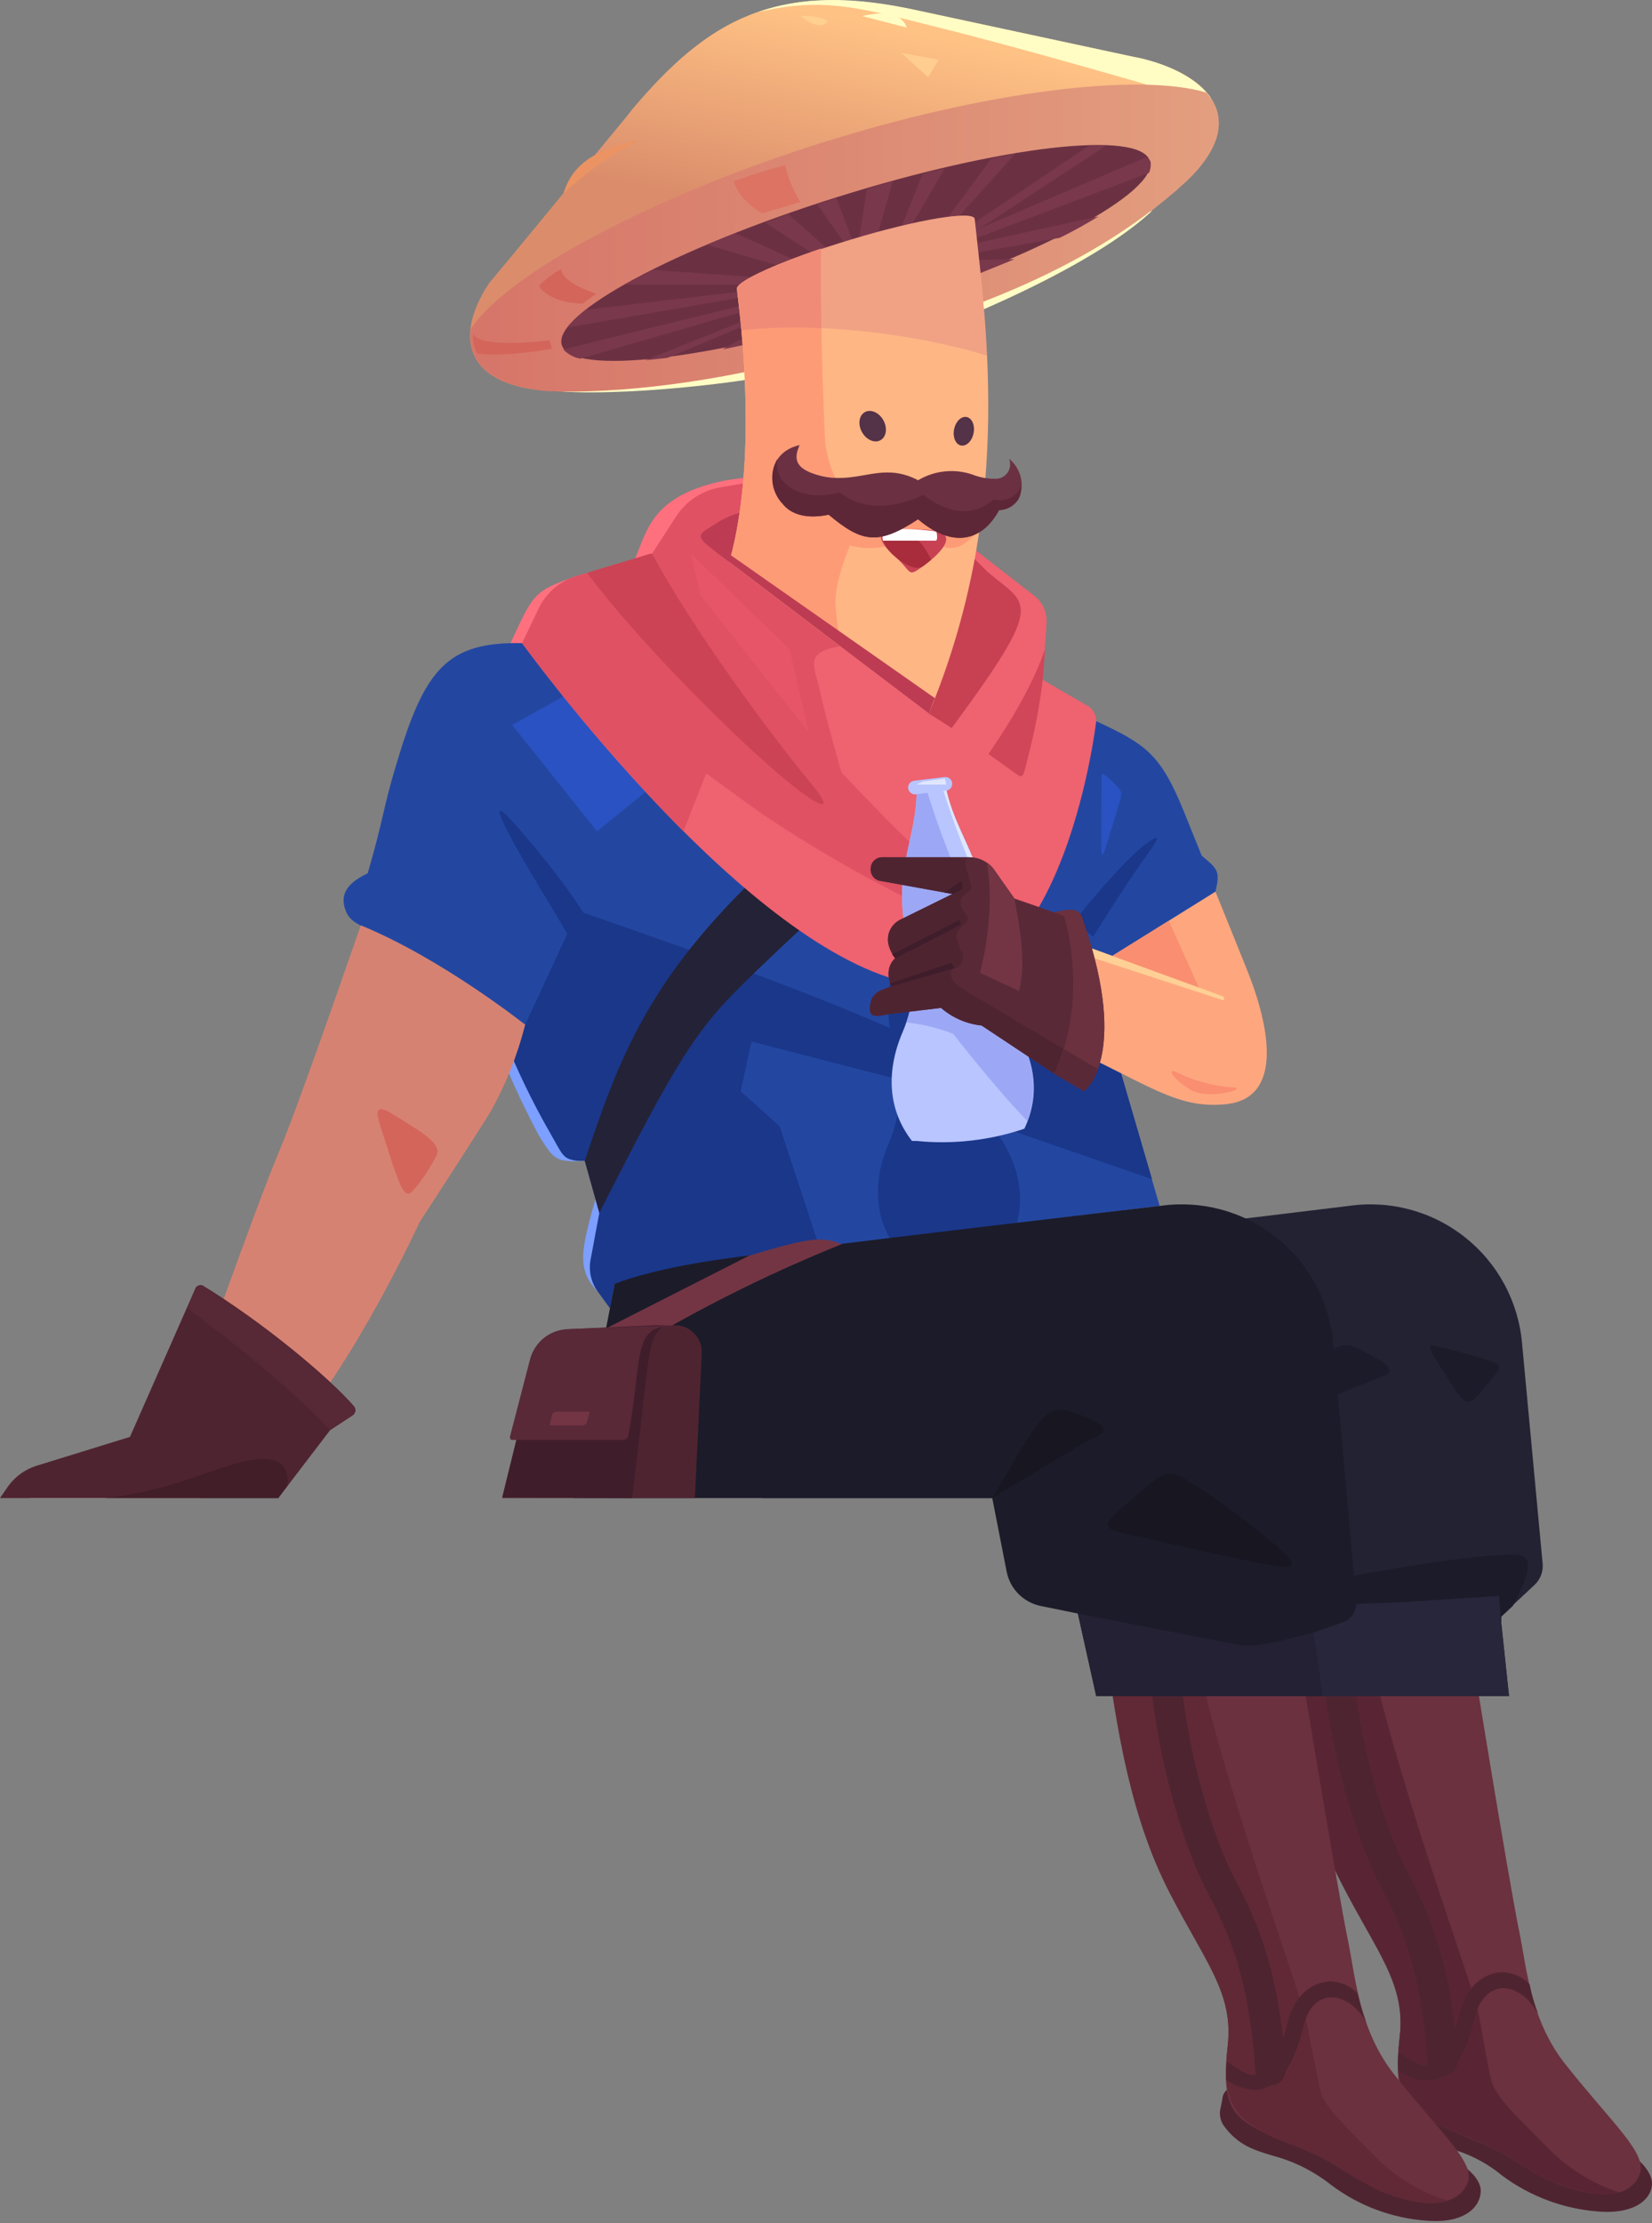 <?xml version="1.0" encoding="UTF-8" standalone="no"?><!-- Generator: Gravit.io --><svg xmlns="http://www.w3.org/2000/svg" xmlns:xlink="http://www.w3.org/1999/xlink" style="isolation:isolate" viewBox="0 0 216.104 290.703" width="216.104pt" height="290.703pt"><rect x="0" y="0" width="216.104" height="290.703" fill="#808080" stroke="none"/><defs><clipPath id="_clipPath_G2ThjKeDLSxE7YZPdTwaa2ig7sMnwhrQ"><rect width="216.104" height="290.703"/></clipPath></defs><g clip-path="url(#_clipPath_G2ThjKeDLSxE7YZPdTwaa2ig7sMnwhrQ)"><rect width="216.104" height="290.703" style="fill:rgb(0,0,0)" fill-opacity="0"/><g><path d=" M 78.3 155.404 C 76 163.404 75.301 165.904 78.201 168.904 C 81.101 171.904 78.3 155.404 78.3 155.404 Z " fill="rgb(125,159,255)"/><path d=" M 66.6 84.505 C 69.8 77.605 69.7 77.305 75.5 75.305 L 67.8 86.205 L 66.6 84.505 Z " fill="rgb(255,112,126)"/><linearGradient id="_lgradient_0" x1="0.601" y1="0.084" x2="0.42" y2="0.55" gradientTransform="matrix(97.923,0,0,51.174,61.486,0.029)" gradientUnits="userSpaceOnUse"><stop offset="0%" stop-opacity="1" style="stop-color:rgb(255,194,133)"/><stop offset="100%" stop-opacity="1" style="stop-color:rgb(219,141,107)"/></linearGradient><path d=" M 155.5 23.403 L 155.2 23.703 L 154.4 24.403 L 154.1 24.703 L 153.5 25.203 C 140 36.803 122.6 41.803 110.9 45.303 C 95.7 49.803 83.1 51.203 73.6 51.203 C 61.3 51.103 58.9 44.703 64 37.003 L 67 33.403 L 82 15.203 L 82.7 14.303 C 92.6 2.603 101.5 -2.697 120.2 1.403 L 148.6 7.503 L 148.7 7.503 C 158.6 9.703 163.3 15.703 155.5 23.403 Z " fill="url(#_lgradient_0)"/><path d=" M 122.8 3.604 C 134.2 6.404 153.6 12.104 153.6 12.104 L 158.4 12.804 C 156.7 10.404 153.3 8.504 148.7 7.504 L 148.6 7.504 L 120.2 1.404 C 111.3 -0.596 104.7 -0.396 99.1 1.604 C 107.8 -0.496 112.8 1.104 122.8 3.604 Z " fill="rgb(255,253,196)"/><path d=" M 111.7 46.803 C 121.7 43.803 143 35.303 151.3 27.003 C 149.4 29.003 151.3 25.503 147.5 27.303 C 127.9 36.903 83.3 49.803 73.6 51.203 C 83.1 51.803 101.5 49.803 111.7 46.803 Z " fill="rgb(255,253,196)"/><linearGradient id="_lgradient_1" x1="-0" y1="0.5" x2="1" y2="0.5" gradientTransform="matrix(97.902,0,0,40.145,61.538,11.063)" gradientUnits="userSpaceOnUse"><stop offset="0%" stop-opacity="1" style="stop-color:rgb(214,117,105)"/><stop offset="100%" stop-opacity="1" style="stop-color:rgb(227,158,127)"/></linearGradient><path d=" M 157.8 12.103 C 149.1 9.503 129.3 11.803 107.4 18.703 C 85.5 25.603 66.4 35.703 61.6 43.003 C 61 47.703 64.7 51.103 73.6 51.203 C 82.5 51.303 95.7 49.803 110.9 45.303 C 122.6 41.803 140 36.803 153.5 25.203 L 154.1 24.703 L 154.4 24.403 L 155.2 23.703 L 155.5 23.403 C 160.1 18.903 160.4 15.003 157.8 12.103 Z " fill="url(#_lgradient_1)"/><path d=" M 114.252 40.425 C 135.49 33.769 151.676 25.084 150.405 21.026 C 149.133 16.968 130.885 19.074 109.646 25.73 C 88.408 32.386 72.221 41.071 73.493 45.129 C 74.765 49.187 93.013 47.081 114.252 40.425 Z " fill="rgb(107,49,67)"/><path d=" M 150.3 22.604 C 150.514 22.135 150.584 21.613 150.5 21.104 L 150.1 20.504 L 128.1 29.904 L 144.6 19.104 C 143.87 19.004 143.13 19.004 142.4 19.104 L 127.2 29.304 C 126.312 29.099 125.388 29.099 124.5 29.304 L 132.8 20.104 L 129.7 20.704 L 123.3 29.404 L 118.8 30.204 L 123.6 22.004 L 120.7 22.704 L 117.6 30.504 L 114.6 31.304 L 116.8 23.704 L 113.4 24.704 L 112.3 31.904 L 112.6 31.904 L 111.8 32.204 L 109.4 25.904 L 106.9 26.704 L 110.9 32.404 L 108.9 33.104 L 103.1 28.004 L 100.1 29.104 L 107.2 33.704 L 105.1 34.504 L 96.2 30.504 L 92.5 32.004 L 103.4 35.204 L 100.9 36.404 L 85.4 35.304 L 81.7 37.204 L 99.2 37.204 L 98 38.004 L 76.7 40.504 C 75.808 41.168 75.002 41.941 74.3 42.804 L 96.9 38.904 C 96.8 39.204 96.7 39.404 96.8 39.504 C 96.9 39.604 97 39.804 97.2 39.904 L 73.7 45.704 C 74.29 46.324 75.06 46.744 75.9 46.904 L 99.4 40.104 C 100.675 40.005 101.943 39.838 103.2 39.604 L 84.4 47.104 L 87.3 46.804 L 105.6 39.104 L 106.3 39.104 L 94.5 45.704 L 100.1 44.504 L 108.6 38.504 L 113.2 37.204 L 118.6 35.304 L 125.8 36.704 L 132.7 33.904 L 121.6 34.104 L 121.7 34.104 L 138.6 31.104 C 140.5 30.204 142.2 29.204 143.7 28.304 L 125 32.404 L 126.2 31.704 L 150.3 22.604 Z " fill="rgb(122,56,76)"/><path d=" M 145.5 125.004 L 140.3 102.904 L 136.7 111.204 L 131.2 127.304 L 145.5 125.004 Z " fill="rgb(31,64,161)"/><path d=" M 68.3 84.103 L 143.4 94.303 C 149.8 97.303 151.8 98.503 154.9 106.203 L 157.2 111.903 C 159.4 113.703 159.6 114.003 159 116.603 L 142.8 127.303 L 151.7 157.703 L 83.2 166.003 L 68.7 134.003 L 46.6 120.703 C 46.105 120.411 45.692 119.998 45.4 119.503 C 44.5 117.603 44.7 115.803 48.1 114.203 C 50.2 107.003 50.1 105.703 51.8 100.103 C 55.5 87.603 58.4 83.903 68.3 84.103 Z " fill="rgb(35,71,161)"/><path d=" M 130.3 148.004 C 128.05 144.794 126.957 140.916 127.2 137.004 C 127.6 126.904 123.1 124.004 121.7 116.504 L 120.7 116.504 L 118.1 116.804 C 118.4 124.404 114.5 128.204 117.1 138.004 C 118.101 141.788 117.82 145.797 116.3 149.404 C 114.1 154.404 114.3 159.504 117.5 163.604 L 125.4 162.804 L 126.1 162.804 L 132.2 162.204 C 134.4 157.504 133.6 152.504 130.3 148.004 Z " fill="rgb(26,55,138)"/><path d=" M 144.1 131.604 L 120.6 124.404 L 124.4 145.104 L 150.7 154.204 L 144.1 131.604 Z " fill="rgb(26,55,138)"/><path d=" M 76.5 151.803 C 72.7 152.003 72.5 151.703 70.5 148.503 C 68.729 145.186 67.127 141.782 65.7 138.303 L 67.9 135.703 L 76.5 151.803 Z " fill="rgb(125,159,255)"/><path d=" M 123.5 142.704 L 98.3 136.204 L 96.9 142.704 L 102 147.304 L 107.2 163.104 L 102.4 163.604 L 80.4 167.904 L 79.8 171.104 L 78.2 168.904 C 77.743 168.278 77.426 167.561 77.271 166.802 C 77.116 166.042 77.126 165.259 77.3 164.504 L 78.4 158.604 L 76.5 151.804 L 75.6 151.804 C 73.6 151.604 73.6 151.004 72.1 148.404 C 69.638 144.136 67.498 139.691 65.7 135.104 L 68.7 134.004 L 75.6 119.104 C 104.3 129.004 114.3 133.304 126.5 139.004 C 138.7 144.704 139 144.704 141.2 146.504 C 143.4 148.304 142.2 147.404 123.5 142.704 Z " fill="rgb(26,55,138)"/><path d=" M 102 111.805 C 85.1 127.005 81.1 138.005 76.5 151.805 L 78.4 158.605 C 86.5 142.705 90 136.105 95.3 130.605 C 100.6 125.105 110.1 116.605 110.1 116.605 L 102 111.805 Z " fill="rgb(36,34,54)"/><path d=" M 78.1 88.604 L 67 94.804 L 78.1 108.704 L 89.1 99.804 L 78.1 88.604 Z " fill="rgb(42,82,194)"/><path d=" M 99.6 62.805 L 94.4 63.705 C 93.178 63.886 92.01 64.328 90.975 65.001 C 89.94 65.674 89.061 66.562 88.4 67.605 L 85.3 72.405 L 75.5 75.305 C 74.459 75.614 73.49 76.127 72.649 76.813 C 71.807 77.5 71.111 78.347 70.6 79.305 L 68.3 84.105 C 68.3 84.105 95.6 121.905 117.2 128.105 C 138.8 134.305 143.4 94.305 143.4 94.305 C 143.405 93.867 143.286 93.437 143.056 93.065 C 142.825 92.693 142.494 92.395 142.1 92.205 L 136.4 88.905 L 136.9 81.505 C 136.948 80.82 136.827 80.133 136.548 79.506 C 136.269 78.878 135.841 78.328 135.3 77.905 L 119.7 65.805 L 99.6 62.805 Z " fill="rgb(239,98,112)"/><path d=" M 83.1 73.005 C 84.7 69.205 85.4 64.705 95 62.805 L 102 61.805 L 101.4 67.505 L 88.1 76.305 L 83.1 73.005 Z " fill="rgb(255,112,126)"/><path d=" M 94.4 63.705 C 93.178 63.886 92.01 64.328 90.975 65.001 C 89.94 65.674 89.061 66.562 88.4 67.605 L 85.3 72.405 L 75.5 75.305 C 74.459 75.614 73.49 76.127 72.649 76.813 C 71.807 77.5 71.111 78.347 70.6 79.305 L 68.3 84.105 C 74.75 92.787 81.801 101.007 89.4 108.705 L 92.4 101.105 L 110.1 101.105 C 110.1 101.105 108 93.805 107.3 90.505 C 106.6 87.205 105 85.305 109.9 84.505 L 105.8 63.805 L 99.6 62.805 L 94.4 63.705 Z " fill="rgb(224,81,100)"/><path d=" M 95.4 73.503 C 90.6 69.903 90.9 70.203 93.6 68.503 C 95.2 67.417 97.069 66.795 99 66.703 L 95.4 73.503 Z " fill="rgb(189,60,83)"/><path d=" M 89.1 77.004 C 93.2 83.204 117.5 109.504 121.2 112.004 C 124.9 114.504 119.7 118.004 119.7 118.004 C 112.709 114.566 105.961 110.657 99.5 106.304 C 91.3 100.404 86.4 96.704 84.1 94.504 C 81.8 92.304 81.1 90.404 85.6 93.304 C 90.393 96.096 95.451 98.408 100.7 100.204 L 102 98.704 L 89.9 81.504 L 89.1 77.004 Z " fill="rgb(224,81,100)"/><path d=" M 129.1 74.704 C 134.4 79.304 137.1 78.104 124.5 95.204 L 121.5 93.304 L 112.8 83.404 L 123.9 69.504 L 129.1 74.704 Z " fill="rgb(199,65,83)"/><path d=" M 127.5 28.603 C 127.2 27.503 120 28.703 111.4 31.303 C 102.8 33.903 96.1 36.803 96.4 37.803 C 98.2 52.103 97.9 64.703 95.4 73.503 L 121.5 93.303 C 132.5 66.903 129.1 43.503 127.5 28.603 Z " fill="rgb(255,182,133)"/><path d=" M 107.5 69.005 C 111 73.005 117.5 72.005 120.2 69.305 C 123.7 72.705 125.7 72.205 128.1 69.205 C 130.5 66.205 117.5 63.305 117.5 63.305 L 107.5 69.005 Z " fill="rgb(254,155,119)"/><path d=" M 109.9 84.504 C 108.821 76.077 108.187 67.598 108 59.104 C 107.6 50.804 107.3 40.904 107.4 32.504 C 100.9 34.704 96.2 36.904 96.4 37.804 C 98.2 52.104 97.9 64.704 95.4 73.504 L 109.9 84.504 Z " fill="rgb(254,155,119)"/><g style="opacity:0.4;"><g opacity="0.4"><path d=" M 127.5 28.603 C 127.2 27.503 120 28.703 111.4 31.303 C 102.8 33.903 96.1 36.803 96.4 37.803 C 96.7 38.803 96.8 41.403 97 43.203 C 106.3 42.103 119.3 43.503 129.1 46.503 C 128.8 39.703 128 33.703 127.5 28.603 Z " fill="rgb(168,56,126)"/></g></g><path d=" M 107.9 71.305 L 105.1 66.905 L 107.9 57.305 C 108.153 60.628 109.528 63.766 111.8 66.205 C 112.9 67.205 112.4 67.405 111.8 69.505 C 111.2 71.605 109.1 75.805 109.3 79.405 C 109.5 83.005 107.9 71.305 107.9 71.305 Z " fill="rgb(254,155,119)"/><path d=" M 105.5 166.304 L 99.7 195.904 L 154.6 195.904 L 154.6 211.304 L 167.6 211.304 L 168.1 221.804 L 197.4 221.804 L 196.3 211.404 L 200.8 207.204 C 201.154 206.854 201.427 206.431 201.6 205.965 C 201.773 205.498 201.841 205 201.8 204.504 L 199.1 175.604 C 198.857 172.909 198.066 170.292 196.777 167.913 C 195.488 165.534 193.728 163.443 191.603 161.768 C 189.478 160.093 187.034 158.868 184.42 158.169 C 181.806 157.471 179.077 157.312 176.4 157.704 L 105.5 166.304 Z " fill="rgb(35,34,51)"/><path d=" M 183.9 271.305 L 183.1 272.005 C 182.666 272.353 182.38 272.854 182.3 273.405 L 182.1 274.805 C 182.016 275.51 182.194 276.222 182.6 276.805 C 184.5 279.405 186.6 280.005 189 280.805 C 191.755 281.436 194.324 282.703 196.5 284.505 C 200.172 287.23 204.541 288.86 209.1 289.205 C 214.2 289.605 216.2 287.305 216.1 285.405 C 216 283.505 213.4 281.705 213.4 281.705 L 183.9 271.305 Z " fill="rgb(79,36,49)"/><path d=" M 183.1 266.303 C 183.9 259.403 180.1 255.303 175.4 246.103 C 170.7 236.903 168.6 226.103 166.9 212.203 L 191.9 212.203 C 191.9 212.203 197.3 245.703 198.8 252.903 C 199.7 257.303 200.2 264.303 204.9 270.103 C 211.1 277.903 215.5 281.603 214.5 284.303 C 213.5 287.003 210 288.103 203 285.303 C 201.1 284.503 199 283.003 196.5 281.603 C 194 280.203 190.7 279.103 188.7 278.103 C 183.6 275.703 182.2 274.503 183.1 266.303 Z " fill="rgb(107,49,63)"/><path d=" M 202.9 281.303 C 199 277.303 195.7 274.403 195.1 272.103 C 194.5 269.803 194 266.103 193.3 262.803 C 192.6 259.503 181.6 229.703 178.6 213.103 L 175.9 212.203 L 166.9 212.203 C 168.6 226.103 170.7 236.903 175.4 246.103 C 180.1 255.303 183.9 259.403 183.1 266.303 C 182.3 273.203 183.6 275.703 188.7 278.103 C 190.7 279.103 193.3 279.803 196.5 281.603 C 199.7 283.403 201.1 284.503 203 285.303 C 207.1 286.903 209.9 287.203 211.8 286.703 C 208.466 285.594 205.424 283.749 202.9 281.303 Z " fill="rgb(89,37,52)"/><mask id="_mask_fCjVmHADl1btQxwZ9yBvFyKi3YG7bJP7" x="-200%" y="-200%" width="400%" height="400%"><rect x="-200%" y="-200%" width="400%" height="400%" style="fill:white;"/><path d=" M 174.6 213.104 C 175.1 226.904 179.3 239.904 182.3 245.604 C 185.3 251.304 187.9 257.404 188.7 269.504" fill="black" stroke="none"/></mask><path d=" M 174.6 213.104 C 175.1 226.904 179.3 239.904 182.3 245.604 C 185.3 251.304 187.9 257.404 188.7 269.504" fill="none" mask="url(#_mask_fCjVmHADl1btQxwZ9yBvFyKi3YG7bJP7)" vector-effect="non-scaling-stroke" stroke-width="4" stroke="rgb(79,36,49)" stroke-linejoin="miter" stroke-linecap="round" stroke-miterlimit="10"/><path d=" M 174.6 213.104 C 175.1 226.904 179.3 239.904 182.3 245.604 C 185.3 251.304 187.9 257.404 188.7 269.504" fill="none"/><path d=" M 201.2 263.304 C 200.71 262.077 200.341 260.804 200.1 259.504 C 199.625 259 199.051 258.598 198.415 258.323 C 197.779 258.048 197.093 257.906 196.4 257.904 C 193.7 258.104 191.7 260.104 190.9 263.404 C 190.1 266.704 188.8 269.404 187.4 269.904 C 186 270.404 185.1 269.804 183.5 268.704 C 183.423 268.626 183.328 268.568 183.224 268.533 C 183.12 268.498 183.009 268.488 182.9 268.504 L 182.9 270.804 C 183.997 271.558 185.274 272.007 186.6 272.104 L 188.1 271.904 C 190.3 271.104 191.8 268.504 192.9 263.904 C 193.5 261.504 194.8 260.104 196.5 260.004 C 198.2 259.904 200 261.204 201.2 263.304 Z " fill="rgb(79,36,49)"/><path d=" M 197.4 203.304 C 194.9 203.404 190.4 203.604 175 206.404 L 167.6 212.604 L 167.8 215.904 L 186.1 220.104 C 186.1 220.104 192.6 217.004 196.4 212.104 L 196.4 211.404 L 197.9 210.004 C 201.2 203.804 199.9 203.204 197.4 203.304 Z " fill="rgb(28,27,41)"/><path d=" M 168.1 221.803 L 197.4 221.803 L 196.3 211.403 L 196.1 208.703 L 185.2 209.403 C 180.5 209.803 160.6 210.103 160.6 210.103 L 161 211.303 L 167.6 211.303 L 168.1 221.803 Z " fill="rgb(40,38,59)"/><path d=" M 166.1 186.104 C 176.2 181.904 178.8 180.704 180.9 180.004 C 183 179.304 180.9 177.904 177.8 176.404 C 174.7 174.904 173.8 176.404 166.1 186.104 Z " fill="rgb(28,27,41)"/><path d=" M 132.1 133.604 C 129.865 130.387 128.773 126.514 129 122.604 C 129.4 112.504 124.9 109.604 123.5 102.104 L 122.5 102.104 L 119.9 102.304 C 120.2 110.004 116.3 113.804 118.9 123.604 C 119.901 127.354 119.619 131.332 118.1 134.904 C 115.9 140.004 116.1 145.104 119.3 149.204 L 119.9 149.204 C 124.66 149.68 129.467 149.135 134 147.604 C 136.2 143.004 135.4 138.104 132.1 133.604 Z " fill="rgb(184,197,255)"/><path d=" M 128 114.305 C 126.7 110.205 124.6 107.305 123.7 102.805 L 123.2 102.805 C 123.2 102.805 125.5 110.005 127.1 113.305 C 127.5 114.105 127.8 114.305 128 114.305 Z " fill="rgb(224,230,255)"/><path d=" M 120.9 102.305 L 119.9 102.305 C 120.2 110.005 116.3 113.805 118.9 123.605 C 119.205 124.853 119.406 126.124 119.5 127.405 L 128.2 120.905 C 125.278 114.908 122.837 108.689 120.9 102.305 Z " fill="rgb(156,168,245)"/><path d=" M 119.1 131.804 C 118.98 132.449 118.813 133.084 118.6 133.704 C 120.691 133.929 122.743 134.433 124.7 135.204 C 124.7 135.204 130.2 142.304 134.4 146.604 C 136 142.204 135.1 137.704 132.1 133.604 C 131.402 132.525 130.8 131.387 130.3 130.204 L 121.2 129.504 L 119.1 131.804 Z " fill="rgb(156,168,245)"/><path d=" M 163 126.504 L 159 116.604 L 145.5 125.004 L 126.2 118.004 L 126.2 131.204 L 132.1 133.604 C 149.5 140.804 152.8 145.104 160.3 144.404 C 167.8 143.704 166.3 134.604 163 126.504 Z " fill="rgb(254,167,127)"/><path d=" M 152.9 120.404 L 157 129.504 L 145.8 125.804 L 145.5 125.004 L 152.9 120.404 Z " fill="rgb(250,142,112)"/><path d=" M 161.4 272.504 L 160.6 273.204 C 160.393 273.354 160.223 273.549 160.102 273.774 C 159.981 273.999 159.912 274.249 159.9 274.504 L 159.6 276.004 C 159.516 276.709 159.694 277.421 160.1 278.004 C 162 280.604 164.2 281.204 166.5 281.904 C 169.267 282.637 171.854 283.93 174.1 285.704 C 177.753 288.465 182.132 290.098 186.7 290.404 C 191.7 290.804 193.7 288.504 193.7 286.504 C 193.7 284.504 190.9 282.904 190.9 282.904 L 161.4 272.504 Z " fill="rgb(79,36,49)"/><path d=" M 160.6 267.505 C 161.4 260.605 157.6 256.505 152.9 247.305 C 148.2 238.105 146.1 227.205 144.4 213.305 L 169.4 213.305 C 169.4 213.305 174.9 246.905 176.4 254.105 C 177.3 258.505 177.8 265.505 182.4 271.305 C 188.6 279.105 193 282.805 192 285.405 C 191 288.005 187.5 289.305 180.5 286.505 C 178.301 285.39 176.164 284.154 174.1 282.805 C 170.8 280.905 168.2 280.305 166.2 279.305 C 161.2 276.905 159.7 275.705 160.6 267.505 Z " fill="rgb(107,49,63)"/><path d=" M 180.4 282.505 C 176.5 278.505 173.2 275.605 172.7 273.305 C 172.2 271.005 171.5 267.305 170.8 263.905 C 170.1 260.505 159.1 230.805 156.1 214.205 L 153.5 213.305 L 144.4 213.305 C 146.1 227.205 148.2 238.105 152.9 247.305 C 157.6 256.505 161.4 260.605 160.6 267.505 C 159.8 274.405 161.2 276.905 166.2 279.305 C 168.2 280.305 170.8 280.905 174.1 282.805 C 176.164 284.154 178.301 285.39 180.5 286.505 C 184.6 288.105 187.5 288.405 189.4 287.805 C 186.032 286.755 182.952 284.941 180.4 282.505 Z " fill="rgb(97,41,54)"/><mask id="_mask_uKnsvQzVo9F2iTxhGNMrl6kbk5y8XatU" x="-200%" y="-200%" width="400%" height="400%"><rect x="-200%" y="-200%" width="400%" height="400%" style="fill:white;"/><path d=" M 152.1 214.203 C 152.6 228.103 156.8 241.103 159.8 246.703 C 162.8 252.303 165.4 258.603 166.2 270.703" fill="black" stroke="none"/></mask><path d=" M 152.1 214.203 C 152.6 228.103 156.8 241.103 159.8 246.703 C 162.8 252.303 165.4 258.603 166.2 270.703" fill="none" mask="url(#_mask_uKnsvQzVo9F2iTxhGNMrl6kbk5y8XatU)" vector-effect="non-scaling-stroke" stroke-width="4" stroke="rgb(79,36,49)" stroke-linejoin="miter" stroke-linecap="round" stroke-miterlimit="10"/><path d=" M 152.1 214.203 C 152.6 228.103 156.8 241.103 159.8 246.703 C 162.8 252.303 165.4 258.603 166.2 270.703" fill="none"/><path d=" M 80.4 167.904 L 75 195.904 L 129.8 195.904 L 131.7 205.604 C 131.928 206.685 132.465 207.676 133.247 208.457 C 134.028 209.238 135.019 209.776 136.1 210.004 L 141 211.004 L 143.4 221.804 L 173 221.804 L 171.8 213.504 L 175.5 212.204 C 176.126 212.018 176.663 211.612 177.013 211.06 C 177.362 210.509 177.5 209.849 177.4 209.204 L 174.4 175.604 C 174.157 172.909 173.366 170.292 172.077 167.913 C 170.788 165.534 169.027 163.443 166.903 161.768 C 164.778 160.093 162.334 158.868 159.72 158.169 C 157.106 157.471 154.377 157.312 151.7 157.704 C 151.7 157.704 103.7 163.304 94.1 164.704 C 84.5 166.104 80.4 167.904 80.4 167.904 Z " fill="rgb(28,27,41)"/><path d=" M 85 175.004 C 93.054 170.295 101.443 166.184 110.1 162.704 C 107.5 161.604 105.7 161.904 98 164.204 L 79.3 173.704 L 85 175.004 Z " fill="rgb(115,53,68)"/><path d=" M 145.5 125.004 L 160 130.304 C 160.041 130.331 160.075 130.369 160.098 130.412 C 160.122 130.456 160.134 130.504 160.134 130.554 C 160.134 130.604 160.122 130.652 160.098 130.696 C 160.075 130.739 160.041 130.777 160 130.804 L 126.3 119.804 L 126.3 118.004 L 145.5 125.004 Z " fill="rgb(255,208,150)"/><path d=" M 23.8 188.504 L 6.3 192.704 L 4 195.904 L 26.2 195.904 L 23.8 188.504 Z " fill="rgb(247,220,158)"/><path d=" M 88.2 173.304 L 74.7 173.904 C 73.648 173.942 72.638 174.325 71.825 174.994 C 71.012 175.662 70.441 176.579 70.2 177.604 L 65.7 195.904 L 90.9 195.904 L 91.8 176.904 C 91.814 176.428 91.73 175.953 91.554 175.51 C 91.378 175.067 91.114 174.665 90.777 174.328 C 90.439 173.991 90.037 173.726 89.594 173.55 C 89.151 173.374 88.677 173.29 88.2 173.304 Z " fill="rgb(79,36,49)"/><path d=" M 82.7 195.905 C 83.1 192.505 84 184.905 84.5 180.505 C 85 176.105 85.4 174.205 87 173.305 L 85.6 173.305 L 74.7 173.805 C 73.648 173.843 72.638 174.225 71.825 174.894 C 71.012 175.563 70.441 176.48 70.2 177.505 L 65.7 195.805 L 82.7 195.905 Z " fill="rgb(64,29,43)"/><path d=" M 117.9 6.904 L 122.8 7.804 L 121.4 10.104 L 117.9 6.904 Z " fill="rgb(255,205,143)"/><path d=" M 127.357 56.647 C 127.561 55.618 127.155 54.67 126.451 54.531 C 125.747 54.391 125.01 55.113 124.807 56.142 C 124.603 57.171 125.008 58.119 125.713 58.258 C 126.417 58.398 127.153 57.676 127.357 56.647 Z " fill="rgb(84,50,71)"/><path d=" M 115.182 57.563 C 115.953 57.132 116.12 55.962 115.554 54.95 C 114.988 53.937 113.904 53.466 113.133 53.897 C 112.362 54.328 112.195 55.499 112.761 56.511 C 113.327 57.523 114.411 57.995 115.182 57.563 Z " fill="rgb(84,50,71)"/><path d=" M 104.7 2.103 C 104.7 2.103 107.2 1.903 108.3 2.803 C 107.1 4.203 104.7 2.103 104.7 2.103 Z " fill="rgb(255,208,143)"/><path d=" M 112.8 2.104 C 118.1 0.804 118.6 3.604 118.6 3.604 L 112.8 2.104 Z " fill="rgb(255,253,196)"/><path d=" M 73.4 35.203 C 73.6 37.103 78 38.403 78 38.403 L 76.2 39.703 C 71.7 39.603 70.5 37.403 70.5 37.403 C 71.335 36.511 72.316 35.767 73.4 35.203 Z " fill="rgb(212,101,91)"/><path d=" M 61.9 43.604 C 62.6 45.704 71.9 44.504 71.9 44.504 L 72.2 45.604 C 65.3 46.804 62.4 46.204 62.4 46.204 C 61.993 45.401 61.82 44.5 61.9 43.604 Z " fill="rgb(212,101,91)"/><path d=" M 96 23.704 C 96.6 26.204 99.7 27.904 99.7 27.904 L 104.7 26.404 C 103.764 24.929 103.088 23.306 102.7 21.604 C 102.7 21.604 99.2 22.504 96 23.704 Z " fill="rgb(220,115,99)"/><path d=" M 136.7 84.904 C 136.7 84.904 136.6 86.604 136.4 88.904 C 136.003 92.278 135.368 95.62 134.5 98.904 C 133.8 101.904 133.8 101.804 132.8 101.104 L 129.3 98.604 C 131.3 95.704 134.9 90.204 136.7 84.904 Z " fill="rgb(209,70,88)"/><path d=" M 101.7 101.104 L 100.7 100.204 C 94 94.404 82.3 82.404 76.8 74.904 L 85.1 72.404 L 85.3 72.404 C 90.8 82.604 100.7 95.804 105 101.104 L 105.8 102.104 C 109.4 106.304 108 106.404 101.7 101.104 Z " fill="rgb(204,67,85)"/><path d=" M 90.4 72.404 L 103.3 84.904 L 105.8 95.804 L 91.6 77.804 L 90.4 72.404 Z " fill="rgb(230,85,104)"/><path d=" M 122.3 91.303 L 95.6 72.603 L 95.2 72.203 C 94.4 71.503 93.8 71.603 95.4 73.503 L 121.5 93.303 C 121.8 92.603 122 91.903 122.3 91.303 Z " fill="rgb(189,60,83)"/><path d=" M 73.7 25.305 C 76.666 22.532 79.997 20.177 83.6 18.305 C 78.6 19.405 75 21.005 73.7 25.305 Z " fill="rgb(235,147,99)"/><line x1="128.4" y1="3.604" x2="137" y2="5.504"/><path d=" M 140.5 120.505 C 145.2 114.605 148.9 110.905 150.4 110.005 C 151.9 109.105 151.7 109.505 149.4 112.705 C 147.1 115.905 143 122.505 143 122.505 L 140.5 120.505 Z " fill="rgb(26,55,138)"/><path d=" M 144.1 102.105 C 144.1 102.105 144 110.405 144.1 111.405 C 144.2 112.405 144.5 111.305 145.2 109.005 C 145.9 106.705 146.5 104.905 146.6 104.305 C 146.7 103.705 146.9 103.505 145.5 102.205 C 144.1 100.905 144.1 100.905 144.1 102.105 Z " fill="rgb(42,82,194)"/><path d=" M 161.4 142.204 C 158.79 142.052 156.239 141.372 153.9 140.204 C 152.6 139.604 153.4 141.104 155.7 142.504 C 158 143.904 163.2 142.404 161.4 142.204 Z " fill="rgb(250,142,112)"/><path d=" M 116.4 132.604 L 123.1 131.804 C 124.588 133.096 126.439 133.899 128.4 134.104 L 137.9 140.404 L 141.8 142.704 C 141.8 142.704 147.8 138.304 141.8 120.704 C 141.3 119.004 141 118.604 137.9 119.304 L 132.7 117.504 L 130.1 113.804 C 129.738 113.288 129.259 112.866 128.703 112.57 C 128.147 112.275 127.529 112.115 126.9 112.104 L 115.4 112.104 C 115.002 112.104 114.62 112.262 114.339 112.543 C 114.058 112.824 113.9 113.206 113.9 113.604 C 113.871 113.986 113.99 114.365 114.231 114.662 C 114.473 114.96 114.82 115.154 115.2 115.204 L 124.6 116.904 L 117.7 120.304 C 117.151 120.592 116.71 121.049 116.44 121.607 C 116.17 122.165 116.086 122.794 116.2 123.404 C 116.362 124.094 116.668 124.741 117.1 125.304 C 115.5 126.804 116.6 129.004 116.6 129.004 C 114.7 129.604 114 130.004 113.8 131.604 C 113.6 133.204 114.7 132.904 116.4 132.604 Z " fill="rgb(89,41,56)"/><path d=" M 139.2 137.204 L 128.4 130.804 C 127.399 130.26 126.431 129.659 125.5 129.004 C 124 127.904 124.2 126.804 124.9 126.604 C 125.128 126.536 125.336 126.415 125.508 126.25 C 125.68 126.086 125.811 125.883 125.889 125.659 C 125.967 125.434 125.991 125.194 125.958 124.958 C 125.925 124.723 125.837 124.498 125.7 124.304 C 125.1 122.804 124.8 122.204 125.6 121.404 C 126.4 120.604 126.9 120.304 126.5 119.804 C 126.1 119.304 125.2 118.204 125.9 117.304 C 126.6 116.404 127.4 116.704 126.9 115.204 C 126.4 113.704 125.9 112.104 126.9 112.104 L 115.4 112.104 C 115.002 112.104 114.62 112.262 114.339 112.543 C 114.058 112.824 113.9 113.206 113.9 113.604 C 113.871 113.986 113.99 114.365 114.231 114.662 C 114.473 114.96 114.82 115.154 115.2 115.204 L 124.6 116.904 L 117.7 120.304 C 117.151 120.592 116.71 121.049 116.44 121.607 C 116.17 122.165 116.086 122.794 116.2 123.404 C 116.362 124.094 116.668 124.741 117.1 125.304 C 115.5 126.804 116.6 129.004 116.6 129.004 C 114.7 129.604 114 130.004 113.8 131.604 C 113.6 133.204 114.7 132.904 116.4 132.604 L 123.1 131.804 C 124.588 133.096 126.439 133.899 128.4 134.104 L 137.9 140.404 L 139.2 141.204 L 139.2 137.204 Z " fill="rgb(79,36,49)"/><path d=" M 137.9 140.405 L 141.8 142.705 C 141.8 142.705 147.8 138.305 141.8 120.705 C 141.3 119.005 141 118.605 137.9 119.305 L 139.2 119.805 C 140.5 124.205 141.5 132.805 137.9 140.405 Z " fill="rgb(107,49,63)"/><path d=" M 129.1 112.805 C 130.3 119.705 128.2 127.205 128.2 127.205 L 133.3 129.605 C 134 126.905 133.9 123.605 132.7 117.505 L 130.1 113.805 C 129.846 113.401 129.504 113.059 129.1 112.805 Z " fill="rgb(115,53,68)"/><path d=" M 117.1 125.305 C 121.8 123.005 125.7 120.905 125.7 120.905 L 125.5 120.305 L 116.7 124.805 L 117.1 125.305 Z " fill="rgb(64,29,43)"/><path d=" M 116.6 129.004 L 124.9 126.604 L 124.4 125.904 L 116.4 128.604 L 116.6 129.004 Z " fill="rgb(64,29,43)"/><path d=" M 124.6 116.903 L 125.9 116.303 L 125.8 115.203 L 123.5 116.703 L 124.6 116.903 Z " fill="rgb(64,29,43)"/><path d=" M 139.2 137.203 C 138.828 138.294 138.394 139.362 137.9 140.403 L 141.8 142.703 C 142.668 141.931 143.294 140.924 143.6 139.803 L 139.2 137.203 Z " fill="rgb(89,41,56)"/><path d=" M 68.7 134.004 C 67.681 138.023 66.134 141.89 64.1 145.504 C 61.1 150.304 54.9 159.804 54.9 159.804 C 54.9 159.804 46.4 178.304 37.8 187.804 L 24 184.604 C 24 184.604 33.3 158.204 36.5 150.604 C 38.9 144.904 44.5 128.704 47.2 121.004 C 57.9 125.404 68.7 134.004 68.7 134.004 Z " fill="rgb(214,130,114)"/><path d=" M 46.1 185.103 L 43.2 187.003 L 36.4 195.903 L 0 195.903 L 1.1 194.303 C 2.001 193.084 3.259 192.175 4.7 191.703 L 17 187.903 L 25.6 168.403 C 25.698 168.264 25.839 168.16 26.001 168.106 C 26.163 168.052 26.338 168.051 26.5 168.103 C 34.5 173.003 43 180.103 46.3 183.903 C 46.374 183.992 46.429 184.096 46.459 184.207 C 46.49 184.319 46.496 184.435 46.477 184.549 C 46.458 184.664 46.414 184.772 46.349 184.868 C 46.284 184.963 46.199 185.044 46.1 185.103 Z " fill="rgb(79,36,49)"/><path d=" M 49.8 147.404 C 52.3 155.104 52.8 157.304 54.2 155.504 C 55.33 154.151 56.303 152.675 57.1 151.104 C 57.3 150.704 57.8 149.704 54.1 147.404 C 50.4 145.104 48.5 143.504 49.8 147.404 Z " fill="rgb(212,101,91)"/><path d=" M 46.3 183.903 C 43 180.103 34.5 173.003 26.5 168.103 C 26.338 168.051 26.163 168.052 26.001 168.106 C 25.839 168.16 25.698 168.264 25.6 168.403 L 24.5 171.103 C 37.2 180.403 43.2 187.003 43.2 187.003 L 46.1 185.103 C 46.199 185.044 46.284 184.963 46.349 184.868 C 46.414 184.772 46.458 184.664 46.477 184.549 C 46.496 184.435 46.49 184.319 46.459 184.207 C 46.429 184.096 46.374 183.992 46.3 183.903 Z " fill="rgb(87,40,54)"/><path d=" M 28.2 192.205 C 24.1 193.605 20 195.205 13.7 195.905 L 36.4 195.905 L 37.6 194.305 C 38.1 189.105 32.4 190.805 28.2 192.205 Z " fill="rgb(66,30,41)"/><path d=" M 88.2 173.305 C 84.6 173.505 83.9 174.605 83.3 179.905 C 82.7 185.205 82.4 186.505 82.2 187.705 C 82.176 187.873 82.092 188.026 81.963 188.136 C 81.834 188.247 81.67 188.307 81.5 188.305 L 67 188.305 C 66.8 188.305 66.7 188.105 66.7 187.905 L 69.3 177.905 C 69.573 176.733 70.236 175.688 71.181 174.943 C 72.126 174.198 73.297 173.796 74.5 173.805 L 88.2 173.305 Z " fill="rgb(89,41,56)"/><path d=" M 72.2 185.004 C 72.15 185.414 72.05 185.818 71.9 186.204 C 71.9 186.257 71.921 186.308 71.959 186.345 C 71.996 186.383 72.047 186.404 72.1 186.404 L 76.2 186.404 C 76.344 186.406 76.483 186.356 76.593 186.265 C 76.703 186.173 76.776 186.045 76.8 185.904 L 77.1 184.804 C 77.1 184.704 77.1 184.604 77 184.604 L 72.8 184.604 C 72.673 184.61 72.551 184.65 72.445 184.72 C 72.339 184.791 72.255 184.889 72.2 185.004 Z " fill="rgb(115,53,68)"/><path d=" M 187.6 176.004 C 190.208 176.542 192.78 177.244 195.3 178.104 C 196.5 178.604 196.6 178.704 194.5 181.104 C 192.4 183.504 192.1 184.504 190 181.204 C 187.9 177.904 186.2 175.604 187.6 176.004 Z " fill="rgb(28,27,41)"/><path d=" M 141 211.004 L 160.5 214.804 C 163.6 215.404 164.1 215.504 171.8 213.504 L 173 221.804 L 143.4 221.804 L 141 211.004 Z " fill="rgb(35,33,51)"/><path d=" M 129.8 195.904 C 139.2 190.304 141.6 188.704 143.6 187.804 C 145.6 186.904 143.3 185.604 140.1 184.604 C 136.9 183.604 136.1 185.104 129.8 195.904 Z " fill="rgb(23,22,33)"/><path d=" M 147.4 200.603 C 156.2 202.603 163.3 204.203 166.9 204.803 C 170.5 205.403 169.3 203.903 164.7 200.303 C 161.542 197.698 158.2 195.325 154.7 193.203 C 152.5 192.003 151.9 192.803 148 196.103 C 144.1 199.403 143.9 199.803 147.4 200.603 Z " fill="rgb(23,22,33)"/><path d=" M 67.3 107.705 C 75.8 117.405 77.3 121.205 77.3 121.205 L 75.5 124.405 C 75.5 124.405 74.8 123.005 71.1 116.905 C 67.4 110.805 62.6 102.405 67.3 107.705 Z " fill="rgb(26,55,138)"/><path d=" M 123.557 101.616 L 119.586 102.097 C 119.092 102.157 118.741 102.603 118.8 103.094 C 118.859 103.584 119.307 103.934 119.801 103.874 L 123.772 103.394 C 124.265 103.334 124.617 102.888 124.558 102.397 C 124.499 101.906 124.05 101.557 123.557 101.616 Z " fill="rgb(184,197,255)"/><path d=" M 178.7 264.404 C 178.242 263.199 177.874 261.963 177.6 260.704 C 177.124 260.2 176.551 259.798 175.915 259.523 C 175.278 259.247 174.593 259.105 173.9 259.104 C 171.2 259.304 169.2 261.304 168.4 264.604 C 167.6 267.904 166.3 270.504 164.9 271.104 C 163.5 271.704 162.6 271.004 161 269.904 C 160.9 269.704 160.7 269.704 160.5 269.704 C 160.419 270.467 160.385 271.236 160.4 272.004 C 161.496 272.757 162.773 273.206 164.1 273.304 C 164.615 273.309 165.126 273.207 165.6 273.004 C 167.8 272.204 169.3 269.704 170.5 265.104 C 171 262.704 172.3 261.304 174 261.204 C 175.7 261.104 177.5 262.304 178.7 264.404 Z " fill="rgb(79,36,49)"/><path d=" M 120.7 102.205 L 123.6 101.805 L 123.8 102.605 L 119.9 102.605 L 120.7 102.205 Z " fill="rgb(224,230,255)"/><path d=" M 116.8 69.203 C 119.8 69.203 122.6 69.103 123.5 69.903 C 124.4 70.703 123 72.403 120.8 74.003 C 118.6 75.603 119.4 74.803 117.1 72.803 C 114.8 70.803 114.5 69.203 116.8 69.203 Z " fill="rgb(199,65,83)"/><path d=" M 118 69.305 L 115.5 69.705 C 115.2 70.505 115.9 71.805 117.1 72.805 C 118.3 73.805 119.8 74.705 120.8 74.005 L 121.8 73.205 C 121.4 72.305 120.2 70.005 118 69.305 Z " fill="rgb(168,44,60)"/><path d=" M 122.5 69.504 C 120.613 69.229 118.705 69.129 116.8 69.204 C 115.5 69.204 115.3 69.804 115.5 70.704 L 122.3 70.704 C 122.7 70.804 122.6 70.004 122.5 69.504 Z " fill="rgb(255,255,255)"/><path d=" M 133.2 65.303 C 133.3 65.203 133.3 65.003 133.4 64.903 C 133.704 64.042 133.732 63.108 133.482 62.23 C 133.231 61.352 132.713 60.574 132 60.003 C 132.109 60.271 132.156 60.561 132.136 60.85 C 132.117 61.139 132.031 61.42 131.887 61.67 C 131.742 61.921 131.542 62.136 131.301 62.297 C 131.061 62.459 130.787 62.564 130.5 62.603 C 129.517 62.647 128.534 62.512 127.6 62.203 C 126.388 61.721 125.081 61.524 123.78 61.628 C 122.479 61.732 121.22 62.134 120.1 62.803 C 116.1 60.703 113.4 62.503 109.8 62.503 C 108.818 62.525 107.839 62.39 106.9 62.103 C 103.8 61.203 103.9 59.803 104.6 58.203 C 100.2 59.203 100.4 63.903 102.4 65.903 C 103.5 67.303 105.6 67.903 108.4 67.303 C 112.8 71.003 114.9 71.303 120.1 67.903 C 124.3 71.503 128.3 71.103 130.7 66.703 C 131.2 66.697 131.691 66.565 132.128 66.321 C 132.565 66.076 132.933 65.727 133.2 65.303 Z " fill="rgb(107,49,67)"/><path d=" M 120.1 67.904 C 124.3 71.504 128.3 71.104 130.7 66.704 C 131.2 66.698 131.691 66.566 132.128 66.322 C 132.564 66.077 132.933 65.727 133.2 65.304 C 133.3 65.204 133.3 65.004 133.4 64.904 C 133.522 64.447 133.59 63.977 133.6 63.504 C 133.33 64.197 132.812 64.765 132.147 65.097 C 131.481 65.43 130.716 65.504 130 65.304 C 127 67.804 123.8 67.004 120.8 64.704 C 120.8 64.704 114.5 68.104 109.9 64.404 C 104.8 65.704 101.1 63.304 101.7 60.004 C 101.154 60.928 100.927 62.006 101.054 63.072 C 101.18 64.138 101.653 65.133 102.4 65.904 C 103.5 67.304 105.6 67.904 108.4 67.304 C 112.8 71.004 114.9 71.304 120.1 67.904 Z " fill="rgb(94,39,55)"/></g></g></svg>